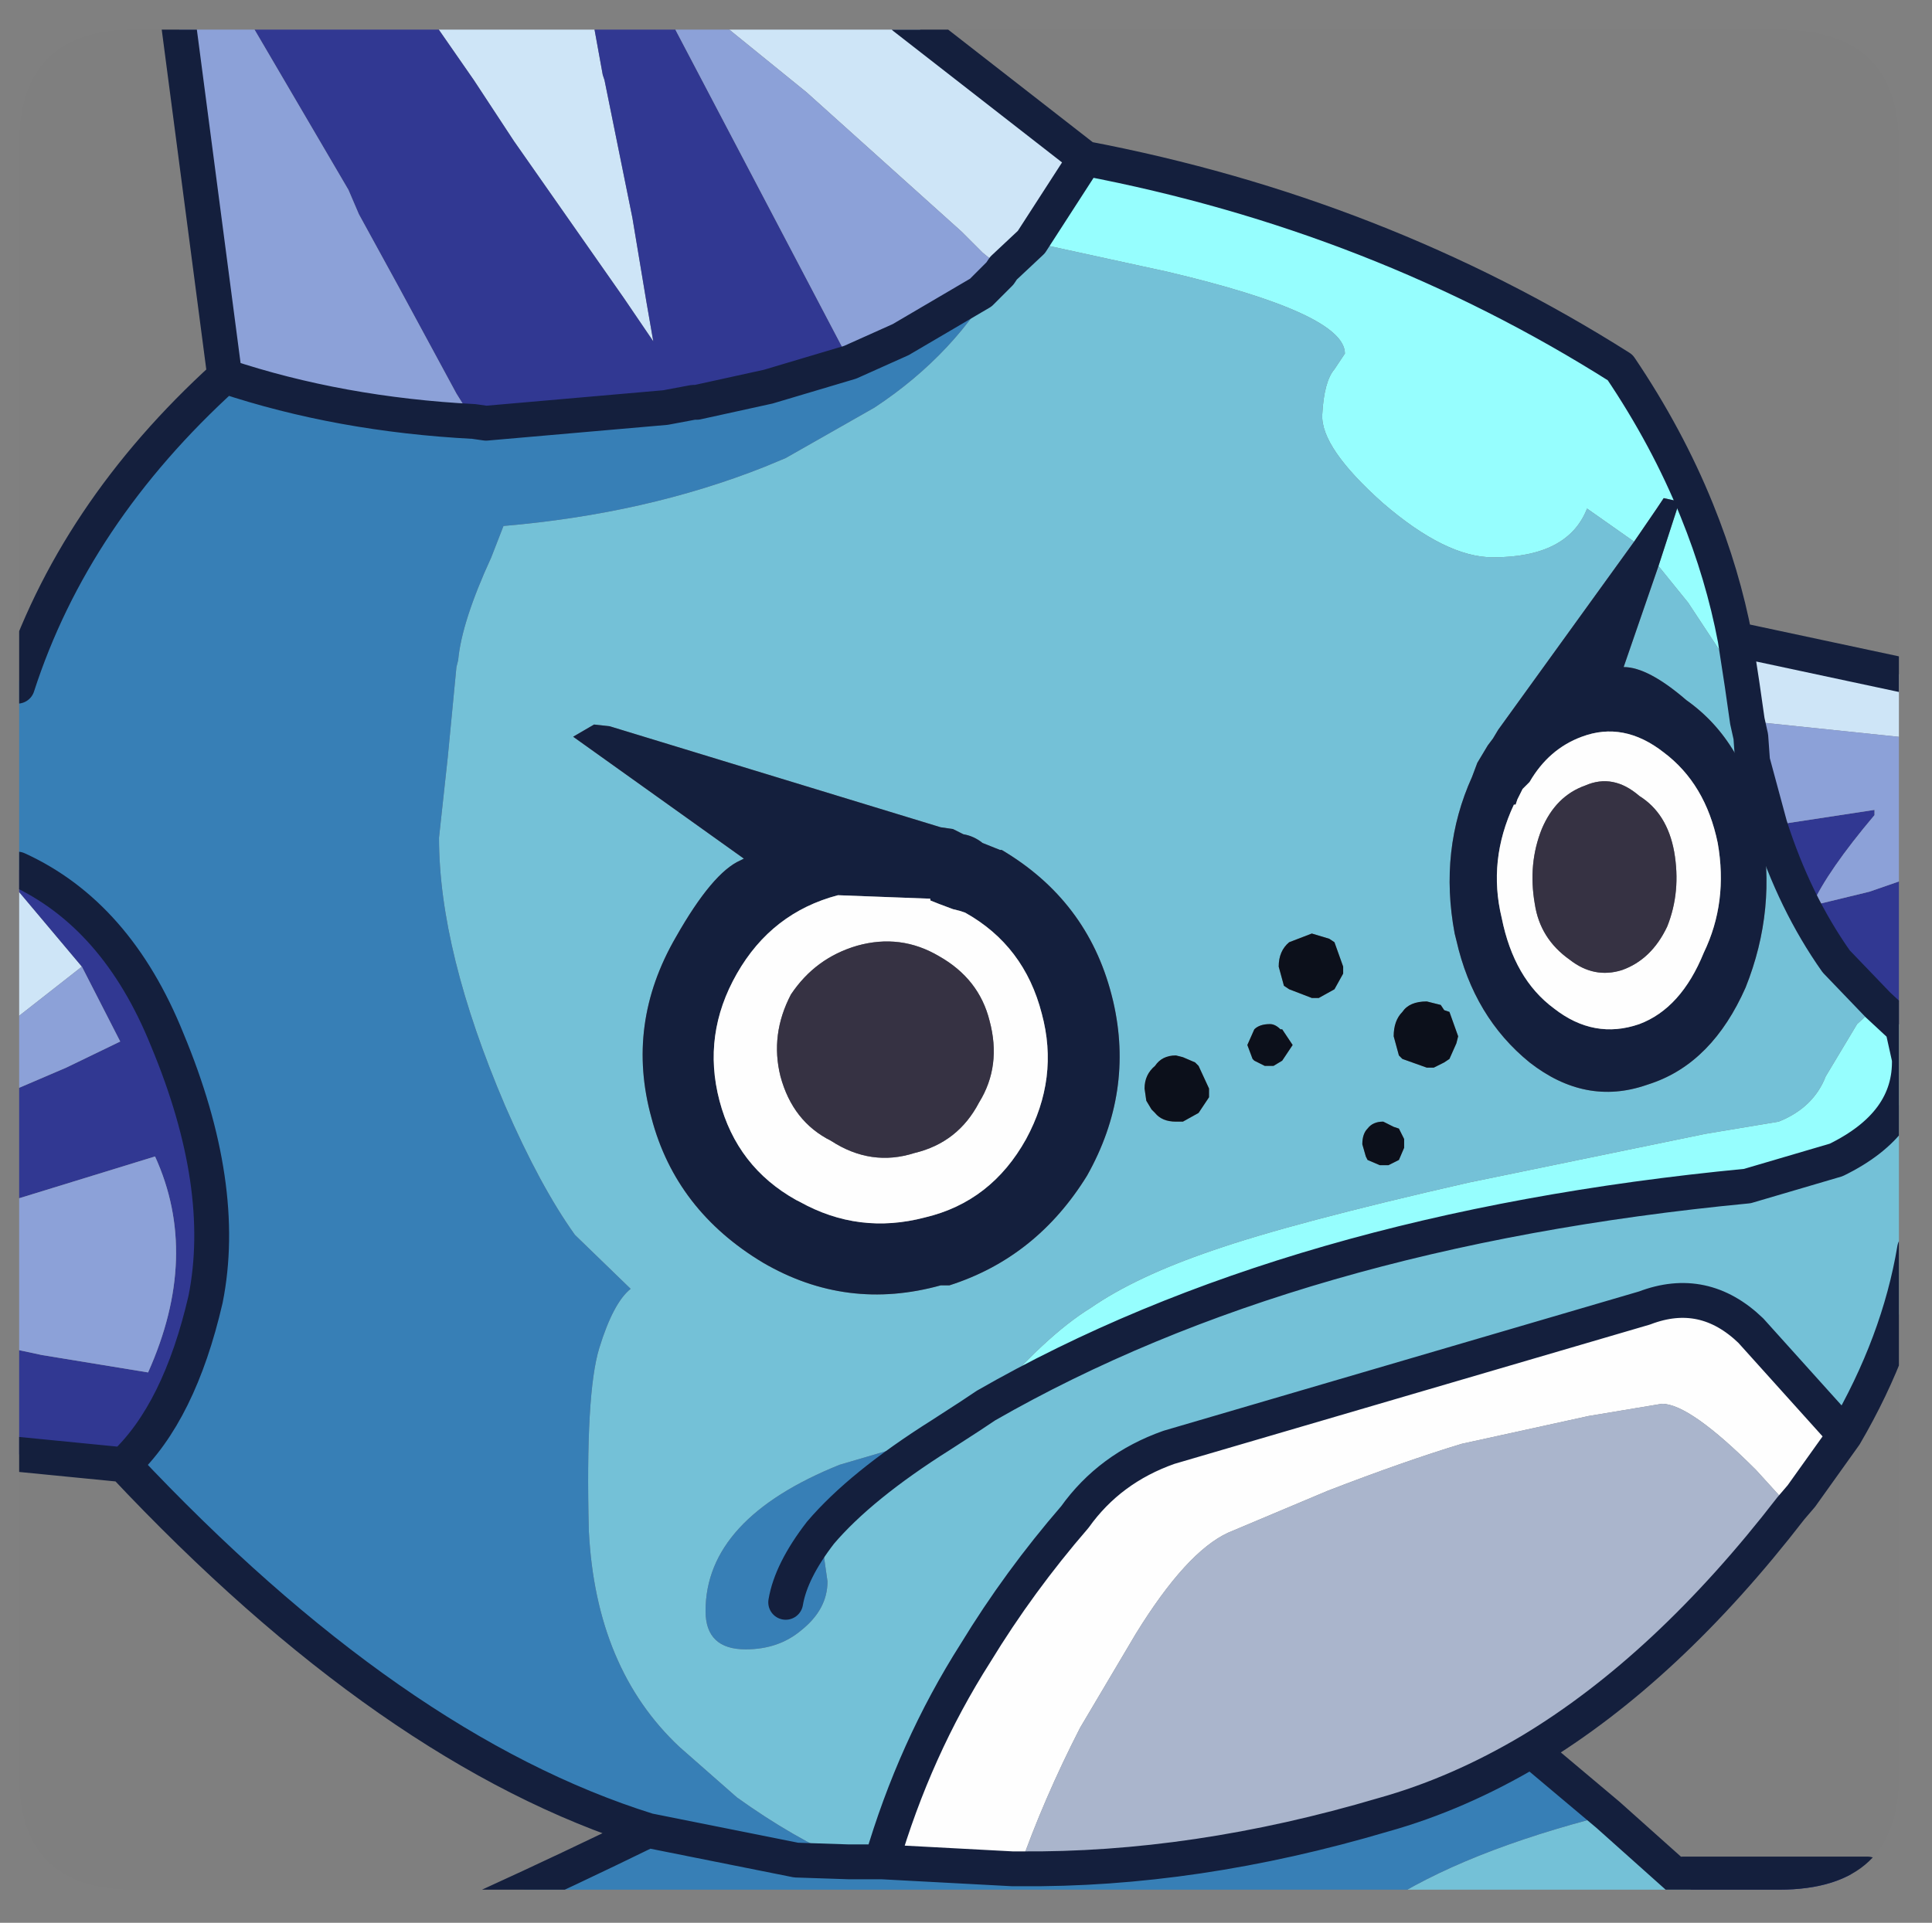 <?xml version="1.0" encoding="UTF-8" standalone="no"?>
<svg xmlns:ffdec="https://www.free-decompiler.com/flash" xmlns:xlink="http://www.w3.org/1999/xlink" ffdec:objectType="frame" height="55.2px" width="55.45px" xmlns="http://www.w3.org/2000/svg">
  <rect width="100%" height="100%" fill="#808080" stroke="none"/>
  <g transform="matrix(1.0, 0.0, 0.0, 1.0, 0.55, 0.85)">
    <clipPath id="clipPath0" transform="matrix(1.0, 0.0, 0.0, 1.0, 0.0, 0.0)">
      <path d="M50.5 0.0 Q53.95 0.0 53.95 3.3 L53.95 50.15 Q53.95 53.4 50.5 53.4 L3.3 53.4 Q0.0 53.4 0.0 50.15 L0.0 3.3 Q0.0 0.0 3.3 0.0 L50.5 0.0" fill="#000000" fill-rule="evenodd" stroke="none"/>
    </clipPath>
    <g clip-path="url(#clipPath0)">
      <use ffdec:characterId="2" height="55.2" transform="matrix(1.0, 0.0, 0.0, 1.0, -0.55, -0.85)" width="55.45" xlink:href="#shape1"/>
    </g>
    <use ffdec:characterId="3" height="53.4" transform="matrix(1.0, 0.0, 0.0, 1.0, 0.0, 0.0)" width="53.95" xlink:href="#shape2"/>
  </g>
  <defs>
    <g id="shape1" transform="matrix(1.0, 0.0, 0.0, 1.0, 0.55, 0.85)">
      <path d="M19.95 -0.35 L25.4 -0.35 30.6 3.7 29.05 6.1 28.25 6.85 28.2 6.85 27.65 6.4 27.15 5.9 27.05 5.8 22.6 1.8 19.95 -0.35 M16.45 -0.35 L16.75 1.3 16.8 1.45 17.6 5.4 18.0 7.8 18.2 8.95 17.35 7.7 14.2 3.2 13.05 1.45 11.8 -0.35 16.45 -0.35 M49.45 18.8 L49.25 17.5 54.4 18.6 54.4 20.35 49.6 19.85 49.45 18.8 M-0.05 28.35 L-0.05 24.7 1.8 26.9 -0.05 28.35" fill="#cfe6f8" fill-rule="evenodd" stroke="none"/>
      <path d="M6.55 -0.35 L11.8 -0.35 13.05 1.45 14.2 3.2 17.35 7.7 18.2 8.95 18.0 7.8 17.6 5.4 16.8 1.45 16.75 1.3 16.45 -0.35 18.65 -0.35 23.85 9.55 21.5 10.25 19.45 10.7 19.35 10.7 18.55 10.85 13.4 11.3 13.05 11.25 12.55 10.45 10.9 7.4 9.75 5.3 9.45 4.6 6.55 -0.35 M54.4 24.3 L54.4 30.45 54.25 29.55 54.05 28.65 53.35 28.0 52.15 26.75 Q50.95 25.05 50.25 22.85 L50.3 22.85 53.25 22.4 53.25 22.55 Q51.9 24.15 51.45 25.15 L53.1 24.75 54.4 24.3 M47.95 53.35 L47.75 52.95 53.05 52.95 53.8 53.85 48.2 53.85 47.95 53.35 M3.0 41.2 L-0.05 40.9 -0.05 37.9 0.65 38.05 3.7 38.55 Q5.2 35.2 3.9 32.35 L0.0 33.55 -0.05 33.6 -0.05 30.4 1.35 29.8 2.9 29.05 1.8 26.9 -0.05 24.7 -0.05 24.1 Q2.8 25.4 4.25 29.0 6.0 33.2 5.35 36.45 4.6 39.7 3.0 41.2 M51.45 25.15 L51.4 25.15 51.4 25.35 51.45 25.15" fill="#313893" fill-rule="evenodd" stroke="none"/>
      <path d="M19.95 -0.35 L22.6 1.8 27.05 5.8 27.15 5.9 27.65 6.4 28.2 6.85 28.25 6.85 28.15 7.0 27.6 7.55 25.3 8.9 23.85 9.55 18.65 -0.35 19.95 -0.35 M6.55 -0.35 L9.45 4.6 9.75 5.3 10.9 7.4 12.55 10.45 13.05 11.25 Q9.2 11.05 5.9 9.95 L4.55 -0.35 6.55 -0.35 M54.4 20.35 L54.4 24.3 53.1 24.75 51.45 25.15 Q51.9 24.15 53.25 22.55 L53.25 22.4 50.3 22.85 50.25 22.85 49.75 21.0 49.7 20.3 49.6 19.85 54.4 20.35 M-0.05 37.9 L-0.05 33.6 0.0 33.55 3.9 32.35 Q5.2 35.2 3.7 38.55 L0.65 38.05 -0.05 37.9 M-0.05 30.4 L-0.05 28.35 1.8 26.9 2.9 29.05 1.35 29.8 -0.05 30.4 M51.45 25.15 L51.4 25.35 51.4 25.15 51.45 25.15" fill="#8da2d9" fill-rule="evenodd" stroke="none"/>
      <path d="M29.05 6.1 L30.6 3.7 Q39.0 5.3 45.95 9.7 47.3 11.7 48.15 13.8 48.9 15.65 49.25 17.5 L49.45 18.8 47.9 16.45 47.05 15.4 47.65 13.55 47.2 13.45 47.0 13.75 46.35 14.7 45.0 13.75 Q44.45 15.15 42.3 15.15 40.95 15.15 39.15 13.6 37.35 12.0 37.4 11.05 37.45 10.1 37.75 9.75 L38.05 9.3 Q38.05 8.15 32.95 6.95 L29.05 6.1 M53.35 28.0 L54.05 28.65 54.25 29.55 Q54.3 31.4 52.15 32.45 L49.6 33.2 Q36.55 34.45 27.75 39.5 29.45 37.5 30.75 36.7 32.05 35.8 34.25 35.05 36.55 34.25 41.6 33.1 L48.4 31.7 50.5 31.35 Q51.5 30.95 51.85 30.05 L52.75 28.55 53.35 28.0" fill="#97ffff" fill-rule="evenodd" stroke="none"/>
      <path d="M28.25 6.85 L29.05 6.1 32.95 6.95 Q38.05 8.15 38.05 9.3 L37.75 9.75 Q37.45 10.1 37.4 11.05 37.35 12.0 39.15 13.6 40.95 15.15 42.3 15.15 44.45 15.15 45.0 13.75 L46.35 14.7 42.45 20.1 42.3 20.35 42.15 20.55 41.85 21.05 41.7 21.45 Q40.75 23.55 41.2 25.95 L41.25 26.15 Q41.75 28.35 43.35 29.65 44.95 30.9 46.7 30.3 L46.85 30.25 Q48.6 29.65 49.55 27.5 50.45 25.25 50.0 22.9 49.55 20.45 47.85 19.25 46.75 18.3 46.05 18.3 L47.05 15.4 47.9 16.45 49.45 18.8 49.6 19.85 49.7 20.3 49.75 21.0 50.25 22.85 Q50.95 25.05 52.15 26.75 L53.35 28.0 52.75 28.55 51.85 30.05 Q51.5 30.95 50.5 31.35 L48.4 31.7 41.6 33.1 Q36.55 34.25 34.25 35.05 32.05 35.8 30.75 36.7 29.45 37.5 27.75 39.5 36.55 34.45 49.6 33.2 L52.15 32.45 Q54.3 31.4 54.25 29.55 L54.4 30.45 54.4 35.0 Q53.95 37.7 52.4 40.35 L49.7 37.35 Q48.35 36.05 46.65 36.7 L33.0 40.7 Q31.3 41.3 30.3 42.7 28.7 44.55 27.45 46.6 25.7 49.35 24.75 52.6 L23.8 52.6 Q22.2 51.9 20.6 50.75 L18.95 49.3 Q16.55 47.05 16.35 43.1 16.25 39.15 16.65 37.85 17.05 36.55 17.55 36.15 L15.95 34.6 Q14.95 33.2 13.95 30.9 12.05 26.45 12.05 23.2 L12.3 20.9 12.55 18.3 12.6 18.1 Q12.7 17.0 13.55 15.15 L13.9 14.25 Q18.0 13.9 21.4 12.55 L22.0 12.3 24.55 10.85 Q26.9 9.3 28.15 7.0 L28.25 6.85 M45.6 51.25 L47.95 53.35 48.2 53.85 39.1 53.85 Q41.45 52.3 45.6 51.25 M41.25 29.1 L41.3 28.9 41.05 28.2 40.9 28.15 40.8 28.0 40.4 27.9 Q39.9 27.9 39.7 28.2 39.45 28.45 39.45 28.9 L39.6 29.45 39.7 29.55 40.4 29.8 40.6 29.8 40.9 29.65 41.05 29.55 41.25 29.1 M28.15 23.55 L27.65 23.35 Q27.4 23.15 27.1 23.1 L26.8 22.95 26.45 22.9 16.95 20.0 16.5 19.95 15.9 20.3 20.8 23.8 20.7 23.85 Q19.9 24.2 18.85 26.05 17.4 28.55 18.15 31.25 18.85 33.9 21.35 35.4 23.75 36.8 26.45 36.05 L26.7 36.05 Q29.2 35.25 30.65 32.9 32.0 30.5 31.4 27.9 L31.35 27.7 Q30.65 25.0 28.2 23.55 L28.15 23.55 M38.0 26.9 L37.75 26.2 37.6 26.1 37.1 25.95 36.45 26.2 Q36.15 26.45 36.15 26.9 L36.3 27.45 36.45 27.55 37.1 27.8 37.3 27.8 37.75 27.55 38.0 27.1 38.0 26.9 M36.2 28.7 Q36.05 28.55 35.9 28.55 35.6 28.55 35.45 28.7 L35.25 29.15 35.4 29.55 35.45 29.6 35.75 29.75 35.9 29.75 36.0 29.75 36.25 29.6 36.45 29.3 36.55 29.15 36.45 29.0 36.25 28.7 36.2 28.7 M32.35 30.75 L32.5 31.0 32.6 31.1 Q32.8 31.35 33.2 31.35 L33.4 31.35 33.85 31.1 34.15 30.65 34.15 30.4 33.85 29.75 33.75 29.65 33.4 29.5 33.2 29.45 Q32.8 29.45 32.6 29.75 32.3 30.0 32.3 30.4 L32.35 30.75 M39.75 32.1 L39.75 32.0 39.75 31.85 39.6 31.55 39.45 31.5 39.15 31.35 Q38.85 31.35 38.7 31.55 38.55 31.7 38.55 32.0 L38.65 32.35 38.7 32.45 39.05 32.6 39.15 32.6 39.3 32.6 39.6 32.45 39.75 32.1 M26.45 40.35 L27.3 39.8 27.75 39.5 27.3 39.8 26.45 40.35 23.55 41.2 Q19.7 42.75 19.7 45.4 19.7 46.5 20.85 46.5 21.8 46.5 22.45 45.95 23.2 45.35 23.2 44.55 L23.0 43.15 Q24.15 41.8 26.45 40.35" fill="#74c2d8" fill-rule="evenodd" stroke="none"/>
      <path d="M46.35 14.7 L47.0 13.75 47.2 13.45 47.65 13.55 47.05 15.4 46.05 18.3 Q46.75 18.3 47.85 19.25 49.55 20.45 50.0 22.9 50.45 25.25 49.55 27.5 48.6 29.65 46.85 30.25 L46.7 30.3 Q44.95 30.9 43.35 29.65 41.75 28.35 41.25 26.15 L41.2 25.95 Q40.75 23.55 41.7 21.45 L41.85 21.05 42.15 20.55 42.3 20.35 42.45 20.1 46.35 14.7 M43.35 21.6 L43.3 21.65 43.15 21.8 43.0 22.1 42.95 22.25 42.9 22.25 Q42.15 23.85 42.55 25.5 42.9 27.25 44.05 28.1 45.2 29.0 46.5 28.55 47.7 28.1 48.35 26.5 49.05 25.05 48.75 23.35 48.4 21.65 47.2 20.75 46.05 19.85 44.85 20.3 43.9 20.65 43.35 21.6 M28.15 23.55 L28.2 23.55 Q30.65 25.0 31.35 27.7 L31.4 27.9 Q32.0 30.5 30.65 32.9 29.2 35.25 26.7 36.05 L26.45 36.05 Q23.75 36.8 21.35 35.4 18.85 33.9 18.15 31.25 17.4 28.55 18.85 26.05 19.9 24.2 20.7 23.85 L20.8 23.8 15.9 20.3 16.5 19.95 16.95 20.0 26.45 22.9 26.8 22.95 27.1 23.1 Q27.4 23.15 27.65 23.35 L28.15 23.55 M26.15 24.95 L23.5 24.85 Q21.6 25.35 20.6 27.1 19.6 28.85 20.1 30.75 20.6 32.65 22.3 33.6 L22.4 33.65 Q24.1 34.6 26.0 34.1 27.9 33.65 28.9 31.85 29.85 30.1 29.35 28.25 28.85 26.3 27.15 25.35 L27.0 25.3 26.8 25.25 26.4 25.1 26.15 25.0 26.15 24.95" fill="#141f3d" fill-rule="evenodd" stroke="none"/>
      <path d="M52.4 40.35 L51.15 42.1 50.85 42.45 49.85 41.35 Q47.95 39.45 47.15 39.45 L45.05 39.8 41.4 40.6 Q39.75 41.1 37.55 41.95 L34.7 43.15 Q33.5 43.7 32.05 46.05 L30.45 48.75 Q29.4 50.8 28.7 52.8 L28.5 52.8 24.75 52.6 Q25.7 49.35 27.45 46.6 28.7 44.55 30.3 42.7 31.3 41.3 33.0 40.7 L46.65 36.7 Q48.35 36.05 49.7 37.35 L52.4 40.35 M43.35 21.6 Q43.9 20.65 44.85 20.3 46.05 19.85 47.2 20.75 48.4 21.65 48.75 23.35 49.05 25.05 48.35 26.5 47.7 28.1 46.5 28.55 45.2 29.0 44.05 28.1 42.9 27.25 42.55 25.5 42.15 23.85 42.9 22.25 L42.95 22.25 43.0 22.1 43.15 21.8 43.3 21.65 43.35 21.6 M44.95 21.7 Q44.1 22.0 43.7 22.95 43.3 23.95 43.5 25.1 43.65 26.1 44.5 26.7 45.2 27.25 46.0 27.0 46.85 26.7 47.3 25.75 47.7 24.75 47.5 23.6 47.3 22.5 46.5 22.0 45.75 21.35 44.95 21.7 M27.85 28.45 Q27.55 27.25 26.4 26.6 25.3 25.95 24.05 26.3 22.85 26.65 22.15 27.7 21.55 28.85 21.85 30.05 22.2 31.35 23.3 31.9 24.45 32.65 25.7 32.25 26.95 31.95 27.55 30.8 28.2 29.75 27.85 28.45 M26.15 24.95 L26.15 25.0 26.4 25.1 26.8 25.25 27.0 25.3 27.15 25.35 Q28.85 26.3 29.35 28.25 29.85 30.1 28.9 31.85 27.9 33.65 26.0 34.1 24.1 34.6 22.4 33.65 L22.3 33.6 Q20.6 32.65 20.1 30.75 19.6 28.85 20.6 27.1 21.6 25.35 23.5 24.85 L26.15 24.95" fill="#ffffff" fill-rule="evenodd" stroke="none"/>
      <path d="M44.95 21.7 Q45.75 21.35 46.5 22.0 47.3 22.5 47.5 23.6 47.7 24.75 47.3 25.75 46.85 26.7 46.0 27.0 45.2 27.25 44.5 26.7 43.65 26.1 43.5 25.1 43.3 23.95 43.7 22.95 44.1 22.0 44.95 21.7 M27.85 28.45 Q28.2 29.75 27.55 30.8 26.95 31.95 25.7 32.25 24.45 32.65 23.3 31.9 22.2 31.35 21.85 30.05 21.55 28.85 22.15 27.7 22.85 26.65 24.05 26.3 25.3 25.95 26.4 26.6 27.55 27.25 27.85 28.45" fill="#363243" fill-rule="evenodd" stroke="none"/>
      <path d="M50.85 42.45 Q47.3 47.05 43.4 49.4 41.3 50.65 39.15 51.25 33.75 52.85 28.7 52.8 29.4 50.8 30.45 48.75 L32.05 46.05 Q33.5 43.7 34.7 43.15 L37.55 41.95 Q39.75 41.1 41.4 40.6 L45.05 39.8 47.15 39.45 Q47.95 39.45 49.85 41.35 L50.85 42.45" fill="#abb6cd" fill-rule="evenodd" stroke="none"/>
      <path d="M13.05 11.25 L13.4 11.3 18.55 10.85 19.35 10.7 19.45 10.7 21.5 10.25 23.85 9.55 25.3 8.9 27.6 7.55 28.15 7.0 Q26.9 9.3 24.55 10.85 L22.0 12.3 21.4 12.55 Q18.0 13.9 13.9 14.25 L13.55 15.15 Q12.7 17.0 12.6 18.1 L12.55 18.3 12.3 20.9 12.05 23.2 Q12.05 26.45 13.95 30.9 14.95 33.2 15.95 34.6 L17.55 36.15 Q17.05 36.55 16.65 37.85 16.25 39.15 16.35 43.1 16.55 47.05 18.95 49.3 L20.6 50.75 Q22.2 51.9 23.8 52.6 L24.75 52.6 28.5 52.8 28.7 52.8 Q33.75 52.85 39.15 51.25 41.3 50.65 43.4 49.4 L45.6 51.25 Q41.45 52.3 39.1 53.85 L13.5 53.85 Q15.8 52.8 18.05 51.7 10.7 49.4 3.0 41.2 4.6 39.7 5.35 36.45 6.0 33.2 4.25 29.0 2.8 25.4 -0.05 24.1 L-0.05 18.85 Q1.55 13.9 5.9 9.95 9.2 11.05 13.05 11.25 M26.45 40.35 Q24.15 41.8 23.0 43.15 L23.2 44.55 Q23.2 45.35 22.45 45.95 21.8 46.5 20.85 46.5 19.7 46.5 19.7 45.4 19.7 42.75 23.55 41.2 L26.45 40.35 M23.8 52.6 L22.3 52.55 18.05 51.7 22.3 52.55 23.8 52.6 M22.0 45.15 Q22.15 44.25 23.0 43.15 22.15 44.25 22.0 45.15" fill="#3780b7" fill-rule="evenodd" stroke="none"/>
      <path d="M41.25 29.1 L41.05 29.55 40.9 29.65 40.6 29.8 40.4 29.8 39.7 29.55 39.6 29.45 39.45 28.9 Q39.45 28.45 39.7 28.2 39.9 27.9 40.4 27.9 L40.8 28.0 40.9 28.15 41.05 28.2 41.3 28.9 41.25 29.1 M39.75 32.1 L39.6 32.45 39.3 32.6 39.15 32.6 39.05 32.6 38.7 32.45 38.65 32.35 38.55 32.0 Q38.55 31.7 38.7 31.55 38.85 31.35 39.15 31.35 L39.45 31.5 39.6 31.55 39.75 31.85 39.75 32.0 39.75 32.1 M32.35 30.75 L32.3 30.4 Q32.3 30.0 32.6 29.75 32.8 29.45 33.2 29.45 L33.4 29.5 33.75 29.65 33.85 29.75 34.15 30.4 34.15 30.65 33.85 31.1 33.4 31.35 33.2 31.35 Q32.8 31.35 32.6 31.1 L32.5 31.0 32.35 30.75 M36.2 28.7 L36.25 28.7 36.45 29.0 36.55 29.15 36.45 29.3 36.25 29.6 36.0 29.75 35.9 29.75 35.75 29.75 35.45 29.6 35.4 29.55 35.25 29.15 35.45 28.7 Q35.6 28.55 35.9 28.55 36.05 28.55 36.2 28.7 M38.0 26.9 L38.0 27.1 37.75 27.55 37.3 27.8 37.1 27.8 36.45 27.55 36.3 27.45 36.15 26.9 Q36.15 26.45 36.45 26.2 L37.1 25.95 37.6 26.1 37.75 26.2 38.0 26.9" fill="#0c101b" fill-rule="evenodd" stroke="none"/>
      <path d="M28.25 6.85 L29.05 6.1 30.6 3.7 25.4 -0.35 M13.05 11.25 L13.4 11.3 18.55 10.85 19.35 10.7 19.45 10.7 21.5 10.25 23.85 9.55 25.3 8.9 27.6 7.55 28.15 7.0 28.25 6.85 M4.55 -0.35 L5.9 9.95 Q9.2 11.05 13.05 11.25 M49.25 17.5 Q48.9 15.65 48.15 13.8 47.3 11.7 45.95 9.7 39.0 5.3 30.6 3.7 M49.45 18.8 L49.25 17.5 54.4 18.6 M54.4 35.0 Q53.95 37.7 52.4 40.35 L51.15 42.1 50.85 42.45 Q47.3 47.05 43.4 49.4 L45.6 51.25 47.95 53.35 47.75 52.95 53.05 52.95 53.8 53.85 M13.5 53.85 Q15.8 52.8 18.05 51.7 10.7 49.4 3.0 41.2 L-0.05 40.9 M-0.05 18.85 Q1.55 13.9 5.9 9.95 M49.45 18.8 L49.6 19.85 49.7 20.3 49.75 21.0 50.25 22.85 Q50.95 25.05 52.15 26.75 L53.35 28.0 54.05 28.65 54.25 29.55 54.4 30.45 M27.75 39.5 Q36.55 34.45 49.6 33.2 L52.15 32.45 Q54.3 31.4 54.25 29.55 M52.4 40.35 L49.7 37.35 Q48.35 36.05 46.65 36.7 L33.0 40.7 Q31.3 41.3 30.3 42.7 28.7 44.55 27.45 46.6 25.7 49.35 24.75 52.6 L28.5 52.8 28.7 52.8 Q33.75 52.85 39.15 51.25 41.3 50.65 43.4 49.4 M23.8 52.6 L24.75 52.6 M3.0 41.2 Q4.6 39.7 5.35 36.45 6.0 33.2 4.25 29.0 2.8 25.4 -0.05 24.1 M27.75 39.5 L27.3 39.8 26.45 40.35 Q24.15 41.8 23.0 43.15 22.15 44.25 22.0 45.15 M18.05 51.7 L22.3 52.55 23.8 52.6 M48.2 53.85 L47.95 53.35" fill="none" stroke="#141f3d" stroke-linecap="round" stroke-linejoin="round" stroke-width="1.0"/>
    </g>
    <g id="shape2" transform="matrix(1.0, 0.0, 0.0, 1.0, 0.0, 0.0)">
      <path d="M50.5 0.0 Q53.95 0.0 53.95 3.3 L53.95 50.15 Q53.95 53.4 50.5 53.4 L3.3 53.4 Q0.0 53.4 0.0 50.15 L0.0 3.3 Q0.0 0.0 3.3 0.0 L50.5 0.0" fill="#000000" fill-opacity="0.004" fill-rule="evenodd" stroke="none"/>
    </g>
  </defs>
</svg>
